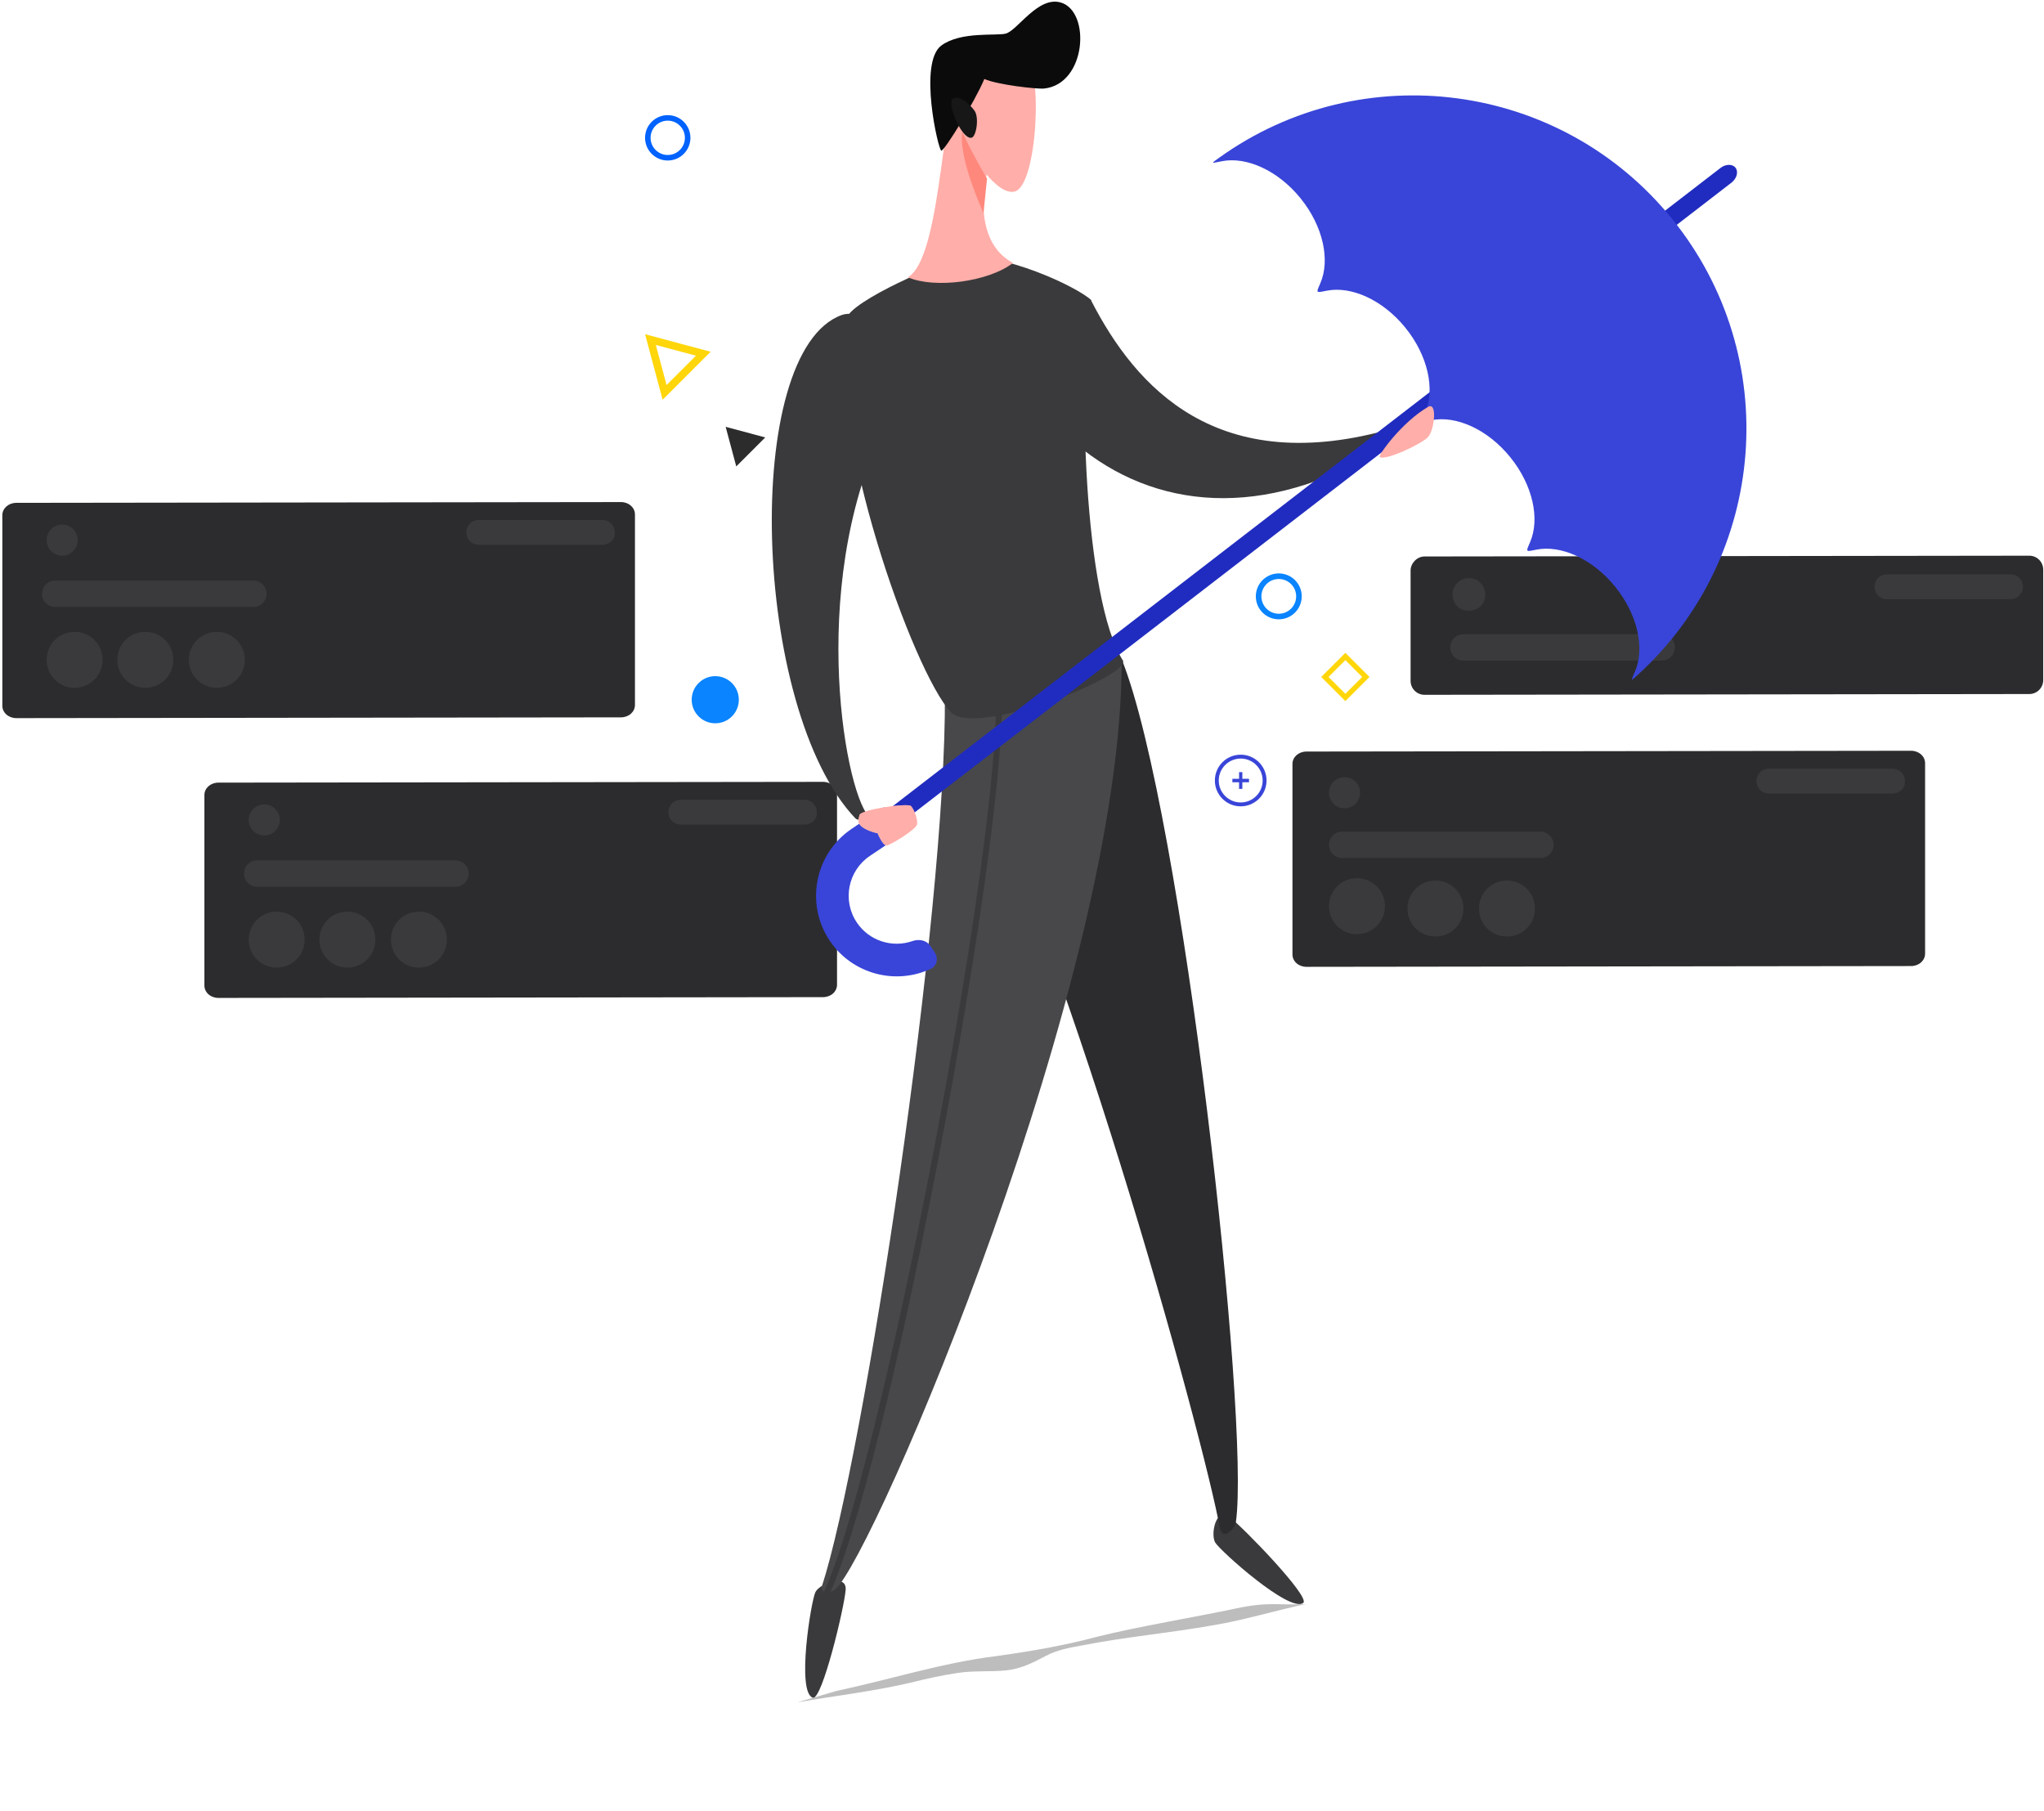 <?xml version="1.0" encoding="UTF-8"?>
<svg width="263px" height="233px" viewBox="0 0 263 233" version="1.1" xmlns="http://www.w3.org/2000/svg" xmlns:xlink="http://www.w3.org/1999/xlink">
    <!-- Generator: sketchtool 64 (101010) - https://sketch.com -->
    <title>D762A179-53AF-4377-8BEE-16CC446493CA</title>
    <desc>Created with sketchtool.</desc>
    <g id="Settings" stroke="none" stroke-width="1" fill="none" fill-rule="evenodd">
        <g id="Settings---Workspace---0.0" transform="translate(-1047, -162)">
            <g id="Group-8" transform="translate(704, 102)">
                <g id="illustration/workspaces" transform="translate(343, 60)">
                    <g id="cards" transform="translate(0, 64)">
                        <g id="card-built" transform="translate(166, 32)">
                            <path d="M2.1,0.7 L79.9,0.6 C80.9,0.6 81.7,1.3 81.7,2.2 L81.7,26.7 C81.7,27.6 80.9,28.3 79.9,28.3 L2.1,28.4 C1.1,28.4 0.3,27.7 0.3,26.8 L0.3,2.3 C0.3,1.4 1.1,0.7 2.1,0.7 Z" id="bg-card-built" fill="#2C2C2E"></path>
                            <path d="M18.7,17.3 C20.7,17.3 22.3,18.9 22.3,20.9 C22.3,22.9 20.7,24.5 18.7,24.5 C16.7,24.5 15.1,22.9 15.1,20.9 C15.1,18.9 16.7,17.3 18.7,17.3 Z M27.9,17.3 C29.9,17.3 31.5,18.9 31.5,20.9 C31.5,22.9 29.9,24.5 27.9,24.5 C25.9,24.5 24.3,22.9 24.3,20.9 C24.3,18.9 25.9,17.3 27.9,17.3 Z M8.6,17 C10.6,17 12.2,18.6 12.2,20.6 C12.2,22.6 10.6,24.2 8.6,24.2 C6.6,24.2 5,22.6 5,20.6 C5,18.6 6.6,17 8.6,17 Z M32.2,11 C33.053,11 33.816,11.628 33.893,12.545 L33.9,12.7 C33.9,13.6 33.2,14.4 32.2,14.4 L6.7,14.4 C5.847,14.4 5.084,13.772 5.007,12.855 L5,12.7 C5,11.8 5.7,11 6.7,11 L32.2,11 Z M7,4 C8.105,4 9,4.895 9,6 C9,7.105 8.105,8 7,8 C5.895,8 5,7.105 5,6 C5,4.895 5.895,4 7,4 Z M77.5,2.9 C78.35,2.9 79.022,3.524 79.094,4.352 L79.1,4.5 C79.2,5.4 78.4,6.1 77.5,6.1 L61.6,6.1 C60.75,6.1 60.078,5.476 60.006,4.648 L60,4.5 C60,3.6 60.7,2.9 61.6,2.9 L77.5,2.9 Z" id="elements-card-built" fill="#3A3A3C"></path>
                        </g>
                        <g id="card-feature" transform="translate(26, 36)">
                            <path d="M2.1,0.7 L79.9,0.6 C80.9,0.6 81.7,1.3 81.7,2.2 L81.7,26.7 C81.7,27.6 80.9,28.3 79.9,28.3 L2.1,28.4 C1.1,28.4 0.3,27.7 0.3,26.8 L0.3,2.3 C0.3,1.4 1.1,0.7 2.1,0.7 Z" id="bg-card-feature" fill="#2C2C2E"></path>
                            <path d="M9.6,17.3 C11.6,17.3 13.2,18.9 13.2,20.9 C13.2,22.9 11.6,24.5 9.6,24.5 C7.6,24.5 6,22.9 6,20.9 C6,18.9 7.6,17.3 9.6,17.3 Z M18.7,17.3 C20.7,17.3 22.3,18.9 22.3,20.9 C22.3,22.9 20.7,24.5 18.7,24.5 C16.7,24.5 15.1,22.9 15.1,20.9 C15.1,18.9 16.7,17.3 18.7,17.3 Z M27.9,17.3 C29.9,17.3 31.5,18.9 31.5,20.9 C31.5,22.9 29.9,24.5 27.9,24.5 C25.9,24.5 24.3,22.9 24.3,20.9 C24.3,18.9 25.9,17.3 27.9,17.3 Z M32.6,10.7 C33.453,10.7 34.216,11.328 34.293,12.245 L34.3,12.4 C34.3,13.3 33.6,14.1 32.6,14.1 L7.1,14.1 C6.247,14.1 5.484,13.472 5.407,12.555 L5.4,12.4 C5.4,11.5 6.1,10.7 7.1,10.7 L32.6,10.7 Z M8,3.5 C9.105,3.5 10,4.395 10,5.5 C10,6.605 9.105,7.5 8,7.5 C6.895,7.5 6,6.605 6,5.5 C6,4.395 6.895,3.5 8,3.5 Z M77.5,2.9 C78.35,2.9 79.022,3.524 79.094,4.352 L79.1,4.5 C79.2,5.4 78.4,6.1 77.5,6.1 L61.6,6.1 C60.75,6.1 60.078,5.476 60.006,4.648 L60,4.5 C60,3.6 60.7,2.9 61.6,2.9 L77.5,2.9 Z" id="elements-card-feature" fill="#3A3A3C"></path>
                        </g>
                        <g id="card-action">
                            <path d="M2.1,0.7 L79.9,0.6 C80.9,0.6 81.7,1.3 81.7,2.2 L81.7,26.7 C81.7,27.6 80.9,28.3 79.9,28.3 L2.1,28.4 C1.1,28.4 0.3,27.7 0.3,26.8 L0.3,2.3 C0.3,1.4 1.1,0.7 2.1,0.7 Z" id="bg-card-action" fill="#2C2C2E"></path>
                            <path d="M9.6,17.3 C11.6,17.3 13.2,18.9 13.2,20.9 C13.2,22.9 11.6,24.5 9.6,24.5 C7.6,24.5 6,22.9 6,20.9 C6,18.9 7.6,17.3 9.6,17.3 Z M18.7,17.3 C20.7,17.3 22.3,18.9 22.3,20.9 C22.3,22.9 20.7,24.5 18.7,24.5 C16.7,24.5 15.1,22.9 15.1,20.9 C15.1,18.9 16.7,17.3 18.7,17.3 Z M27.9,17.3 C29.9,17.3 31.5,18.9 31.5,20.9 C31.5,22.9 29.9,24.5 27.9,24.5 C25.9,24.5 24.3,22.9 24.3,20.9 C24.3,18.9 25.9,17.3 27.9,17.3 Z M32.6,10.7 C33.453,10.7 34.216,11.328 34.293,12.245 L34.3,12.4 C34.3,13.3 33.6,14.1 32.6,14.1 L7.1,14.1 C6.247,14.1 5.484,13.472 5.407,12.555 L5.4,12.4 C5.4,11.5 6.1,10.7 7.1,10.7 L32.6,10.7 Z M8,3.5 C9.105,3.5 10,4.395 10,5.5 C10,6.605 9.105,7.5 8,7.5 C6.895,7.5 6,6.605 6,5.5 C6,4.395 6.895,3.5 8,3.5 Z M77.5,2.9 C78.35,2.9 79.022,3.524 79.094,4.352 L79.1,4.5 C79.2,5.4 78.4,6.1 77.5,6.1 L61.6,6.1 C60.75,6.1 60.078,5.476 60.006,4.648 L60,4.5 C60,3.6 60.7,2.9 61.6,2.9 L77.5,2.9 Z" id="elements-card-action" fill="#3A3A3C"></path>
                        </g>
                        <g id="card-release" transform="translate(181, 7)">
                            <path d="M2.3,0.6 L80.1,0.5 C81.1,0.5 81.9,1.3 81.9,2.3 L81.9,16.5 C81.9,17.5 81.1,18.3 80.1,18.3 L2.3,18.4 C1.3,18.4 0.5,17.6 0.5,16.6 L0.5,2.4 C0.5,1.5 1.3,0.6 2.3,0.6 Z" id="bg-release" fill="#2C2C2E"></path>
                            <path d="M32.8,10.6 C33.653,10.6 34.416,11.228 34.493,12.145 L34.5,12.3 C34.5,13.3 33.7,14 32.8,14 L7.3,14 C6.447,14 5.684,13.372 5.607,12.455 L5.6,12.3 C5.6,11.4 6.3,10.6 7.3,10.6 L32.8,10.6 Z M8,3.4 C9.2,3.4 10.1,4.3 10.1,5.5 C10.2,6.6 9.2,7.6 8,7.6 C6.8,7.6 5.9,6.7 5.9,5.5 C5.9,4.3 6.8,3.4 8,3.4 Z M77.7,2.9 C78.55,2.9 79.222,3.524 79.294,4.352 L79.3,4.5 C79.3,5.3 78.6,6.1 77.7,6.1 L61.8,6.1 C60.95,6.1 60.278,5.476 60.206,4.648 L60.2,4.5 C60.2,3.6 60.9,2.9 61.8,2.9 L77.7,2.9 Z" id="elements-card-card-release" fill="#3A3A3C"></path>
                        </g>
                    </g>
                    <g id="Group-2" transform="translate(83, 0)">
                        <path d="M11.176,87.888 C12.36,89.072 12.36,90.992 11.176,92.176 C9.992,93.36 8.072,93.36 6.888,92.176 C5.704,90.992 5.704,89.072 6.888,87.888 C8.072,86.704 9.992,86.704 11.176,87.888" id="Fill-27" fill="#0A84FF"></path>
                        <polygon id="Fill-29" fill="#0A84FF" points="107.817 36.226 102.172 35.645 102.753 30 108.398 30.581"></polygon>
                        <path d="M4.24549285e-13,43 L2.26,51.436 L8.436,45.26 L4.24549285e-13,43 Z M1.385,44.385 L6.543,45.767 L2.767,49.543 L1.385,44.385 Z" id="Fill-32" fill="#FFD60A"></path>
                        <path d="M81.54,73.78 C79.909,73.78 78.586,75.102 78.586,76.733 C78.586,78.364 79.909,79.686 81.54,79.686 C83.171,79.686 84.493,78.364 84.493,76.733 C84.493,75.102 83.171,73.78 81.54,73.78 M81.54,74.497 C82.773,74.497 83.776,75.5 83.776,76.733 C83.776,77.966 82.773,78.969 81.54,78.969 C80.307,78.969 79.304,77.966 79.304,76.733 C79.304,75.5 80.307,74.497 81.54,74.497" id="Fill-35" fill="#0A84FF"></path>
                        <path d="M90.105,84 L87,87.105 L90.105,90.21 L93.21,87.105 L90.105,84 Z M90.105,84.939 L92.271,87.105 L90.105,89.271 L87.939,87.105 L90.105,84.939 Z" id="Fill-39" fill="#FFD60A"></path>
                        <g id="illustration-workspace" transform="translate(0, 0.213)">
                            <path d="M24.417,215.901 C31.365,214.801 38.129,213.001 45.168,212.501 C49.83,212.101 53.944,211.601 58.24,210.701 C63.268,209.701 71.221,208.801 76.248,208.001 C80.636,207.301 81.642,207.901 85.298,207.901 C81.459,208.501 76.98,209.601 73.232,210.001 C67.655,210.701 61.896,210.901 56.32,211.701 C54.766,211.901 53.029,212.101 51.567,212.801 C49.83,213.601 48.276,214.301 46.356,214.401 C44.254,214.501 42.243,214.201 40.14,214.401 C38.129,214.601 36.21,214.901 34.198,215.301 C29.262,216.201 24.326,216.501 19.298,217.101" id="Path" fill="#000000" fill-rule="nonzero" opacity="0.261" transform="translate(52.298, 212.381) rotate(-3) translate(-52.298, -212.381) "></path>
                            <path d="M79.714,100.214 C79.714,101.911 78.337,103.287 76.64,103.287 C74.942,103.287 73.566,101.911 73.566,100.214 C73.566,98.516 74.942,97.14 76.64,97.14 C78.337,97.14 79.714,98.516 79.714,100.214 Z" id="Stroke-21" stroke="#3945D8" stroke-width="0.5" stroke-linecap="round" stroke-linejoin="round" transform="translate(76.64, 100.213) scale(-1, 1) translate(-76.64, -100.213) "></path>
                            <polygon id="Fill-23" fill="#3945D8" transform="translate(76.64, 100.214) scale(-1, 1) translate(-76.64, -100.214) " points="77.71 100.439 76.849 100.439 76.849 101.291 76.428 101.291 76.428 100.439 75.571 100.439 75.571 99.994 76.428 99.994 76.428 99.137 76.849 99.137 76.849 99.994 77.71 99.994"></polygon>
                            <path d="M2.917,14.602 C4.529,14.602 5.836,15.909 5.836,17.52 C5.836,19.132 4.529,20.439 2.917,20.439 C1.306,20.439 -0.001,19.132 -0.001,17.52 C-0.001,15.909 1.306,14.602 2.917,14.602 Z M2.917,15.311 C1.699,15.311 0.708,16.302 0.708,17.52 C0.708,18.739 1.699,19.73 2.917,19.73 C4.136,19.73 5.126,18.739 5.126,17.52 C5.126,16.302 4.136,15.311 2.917,15.311 Z" id="Combined-Shape" fill="#0062FF"></path>
                            <path d="M25.81,204.319 C25.69,206.407 22.772,218.646 21.577,218.226 C19.453,217.477 21.367,205.702 21.931,204.618 C22.499,203.535 25.935,202.231 25.81,204.319" id="Fill-8" fill="#3A3A3C"></path>
                            <path d="M75.153,194.942 C76.853,196.191 85.669,205.299 84.685,206.035 C82.931,207.346 73.974,199.309 73.355,198.252 C72.74,197.196 73.449,193.693 75.153,194.942" id="Fill-9" fill="#3A3A3C"></path>
                            <path d="M61.345,84.657 C69.157,104.229 77.869,182.533 76.024,195.615 C75.9,196.514 74.27,198.157 73.939,196.312 C71.959,185.222 53.575,117.731 38.658,91.313 C37.751,89.703 60.773,83.218 61.345,84.657" id="Fill-10" fill="#2C2C2E"></path>
                            <path d="M61.321,84.684 C61.496,125.395 29.351,200.14 24.476,204.278 C23.733,204.911 22.484,204.709 22.741,203.93 C28.149,187.365 38.801,117.299 38.576,89.183 C38.568,88.119 61.313,82.471 61.321,84.684" id="Fill-12" fill="#48484A"></path>
                            <path d="M23.036,205.826 C23.177,205.826 23.313,205.75 23.383,205.617 C26.114,200.33 31.351,182.468 37.864,148.192 C43.183,120.196 46.334,96.692 45.891,88.314 C45.879,88.099 45.692,87.937 45.482,87.946 C45.268,87.958 45.104,88.14 45.116,88.355 C46.104,107.051 29.97,191.178 22.694,205.258 C22.597,205.448 22.67,205.683 22.861,205.783 C22.916,205.812 22.978,205.826 23.036,205.826" id="Fill-13" fill="#3A3A3C"></path>
                            <path d="M57.426,38.516 C63.111,49.54 73.569,61.483 96.35,54.879 C96.879,54.725 97.155,56.097 96.35,56.62 C80.946,66.584 66.682,65.682 56.384,57.664 C55.232,56.77 54.403,38.311 57.426,38.516" id="Fill-14" fill="#3A3A3C"></path>
                            <path d="M57.426,38.413 C55.66,47.723 56.411,76.885 61.512,84.821 C62.006,87.04 42.396,94.656 39.354,91.435 C34.495,86.291 23.324,54.918 25.885,40.85 C26.305,38.52 38.506,33.305 40.743,32.965 C45.894,32.183 55.508,36.621 57.426,38.413" id="Fill-15" fill="#3A3A3C"></path>
                            <path d="M43.961,22.247 C43.961,22.247 46.062,24.959 47.649,24.399 C50.478,23.401 51.232,8.502 48.882,6.874 C47.63,6.009 43.342,6.092 41.195,7.797 C38.085,10.263 38.471,32.707 33.817,35.467 C37.265,36.951 44.167,36.063 47.342,33.622 C41.79,30.667 43.961,22.247 43.961,22.247" id="Fill-16" fill="#FFAEA9"></path>
                            <path d="M44,22.787 C42.412,20.022 41.353,18.005 40.821,16.736 C40.515,18.82 41.423,22.322 43.544,27.241 L44,22.787 Z" id="Fill-17" fill="#FF887D"></path>
                            <path d="M38.121,19.172 C38.514,19.209 42.471,12.793 43.654,9.949 C45.311,10.691 50.423,11.274 51.341,11.179 C56.8,10.614 57.38,1.258 53.493,0.111 C50.571,-0.751 47.937,3.691 46.419,4.107 C45.225,4.436 40.63,3.791 38.121,5.644 C35.133,7.852 37.728,19.135 38.121,19.172" id="Fill-18" fill="#0B0B0B"></path>
                            <path d="M42.377,14.013 C41.735,13.154 40.529,12.042 39.654,12.456 C38.704,12.906 40.712,17.716 41.988,17.514 C42.626,17.413 43.019,14.871 42.377,14.013" id="Fill-19" fill="#171717"></path>
                            <path d="M25.312,40.317 C29.261,38.898 34.6,48.123 32.65,51.364 C20.842,70.991 25.133,99.307 28.44,104.377 C28.876,105.044 27.511,105.557 27.052,105.074 C13.745,91.083 12.375,44.971 25.312,40.317" id="Fill-20" fill="#3A3A3C"></path>
                            <path d="M27.119,107.177 L138.329,21.431 C139.005,20.883 139.886,20.851 140.297,21.357 C140.707,21.864 140.492,22.719 139.816,23.267 L28.436,109.138 L27.119,107.177 Z" id="Fill-4" fill="#202CBF"></path>
                            <path d="M127.377,86.177 C126.805,87.509 126.74,87.526 127.81,86.547 C144.408,71.358 146.502,45.671 132.152,27.954 C117.802,10.238 92.24,6.952 73.935,20.034 C72.756,20.877 72.785,20.817 74.207,20.534 C77.356,19.905 81.421,21.696 84.339,25.299 C87.258,28.903 88.166,33.251 86.897,36.201 C86.324,37.532 86.279,37.476 87.7,37.193 C90.85,36.564 94.914,38.355 97.833,41.958 C100.752,45.562 101.659,49.909 100.39,52.859 C99.817,54.191 99.772,54.135 101.194,53.852 C104.343,53.223 108.408,55.013 111.326,58.617 C114.245,62.221 115.153,66.568 113.884,69.518 C113.311,70.85 113.266,70.794 114.687,70.51 C117.837,69.882 121.901,71.672 124.82,75.276 C127.739,78.879 128.646,83.227 127.377,86.177" id="Fill-1" fill="#3945D8"></path>
                            <path d="M26.589,106.426 L30.736,103.642 L33.077,107.129 L28.93,109.913 C26.103,111.811 25.347,115.656 27.246,118.483 C28.844,120.864 31.822,121.776 34.412,120.871 C35.232,120.584 36.209,120.753 36.694,121.476 L37.279,122.348 C37.764,123.07 37.576,124.061 36.789,124.431 C32.232,126.578 26.651,125.132 23.759,120.824 C20.569,116.074 21.839,109.615 26.589,106.426" id="Fill-6" fill="#3945D8"></path>
                            <path d="M34.207,103.5 C34.611,103.919 35.074,105.168 34.985,105.834 C34.895,106.5 31.603,108.485 31.094,108.557 C30.584,108.63 29.927,107.001 29.927,107.001 C29.927,107.001 28.18,106.661 27.592,105.834 C27.332,105.47 27.522,105.029 27.592,104.667 C27.725,103.971 33.802,103.08 34.207,103.5" id="Fill-21" fill="#FFC3C0"></path>
                            <path d="M100.763,52.136 C97.421,54.05 94.304,58.379 94.526,58.576 C95.164,59.144 99.954,56.911 100.763,56 C101.573,55.089 101.962,51.45 100.763,52.136" id="Fill-24" fill="#FFAEA9"></path>
                            <polygon id="Path" fill="#2C2C2D" points="10.369 54.705 15.465 56.071 11.735 59.801"></polygon>
                            <path d="M34.207,103.5 C34.611,103.919 35.074,105.168 34.985,105.834 C34.895,106.5 31.603,108.485 31.094,108.557 C30.584,108.63 29.927,107.001 29.927,107.001 C29.927,107.001 28.18,106.661 27.592,105.834 C27.332,105.47 27.522,105.029 27.592,104.667 C27.725,103.971 33.802,103.08 34.207,103.5" id="Fill-29" fill="#FFAEA9"></path>
                        </g>
                    </g>
                </g>
            </g>
        </g>
    </g>
</svg>